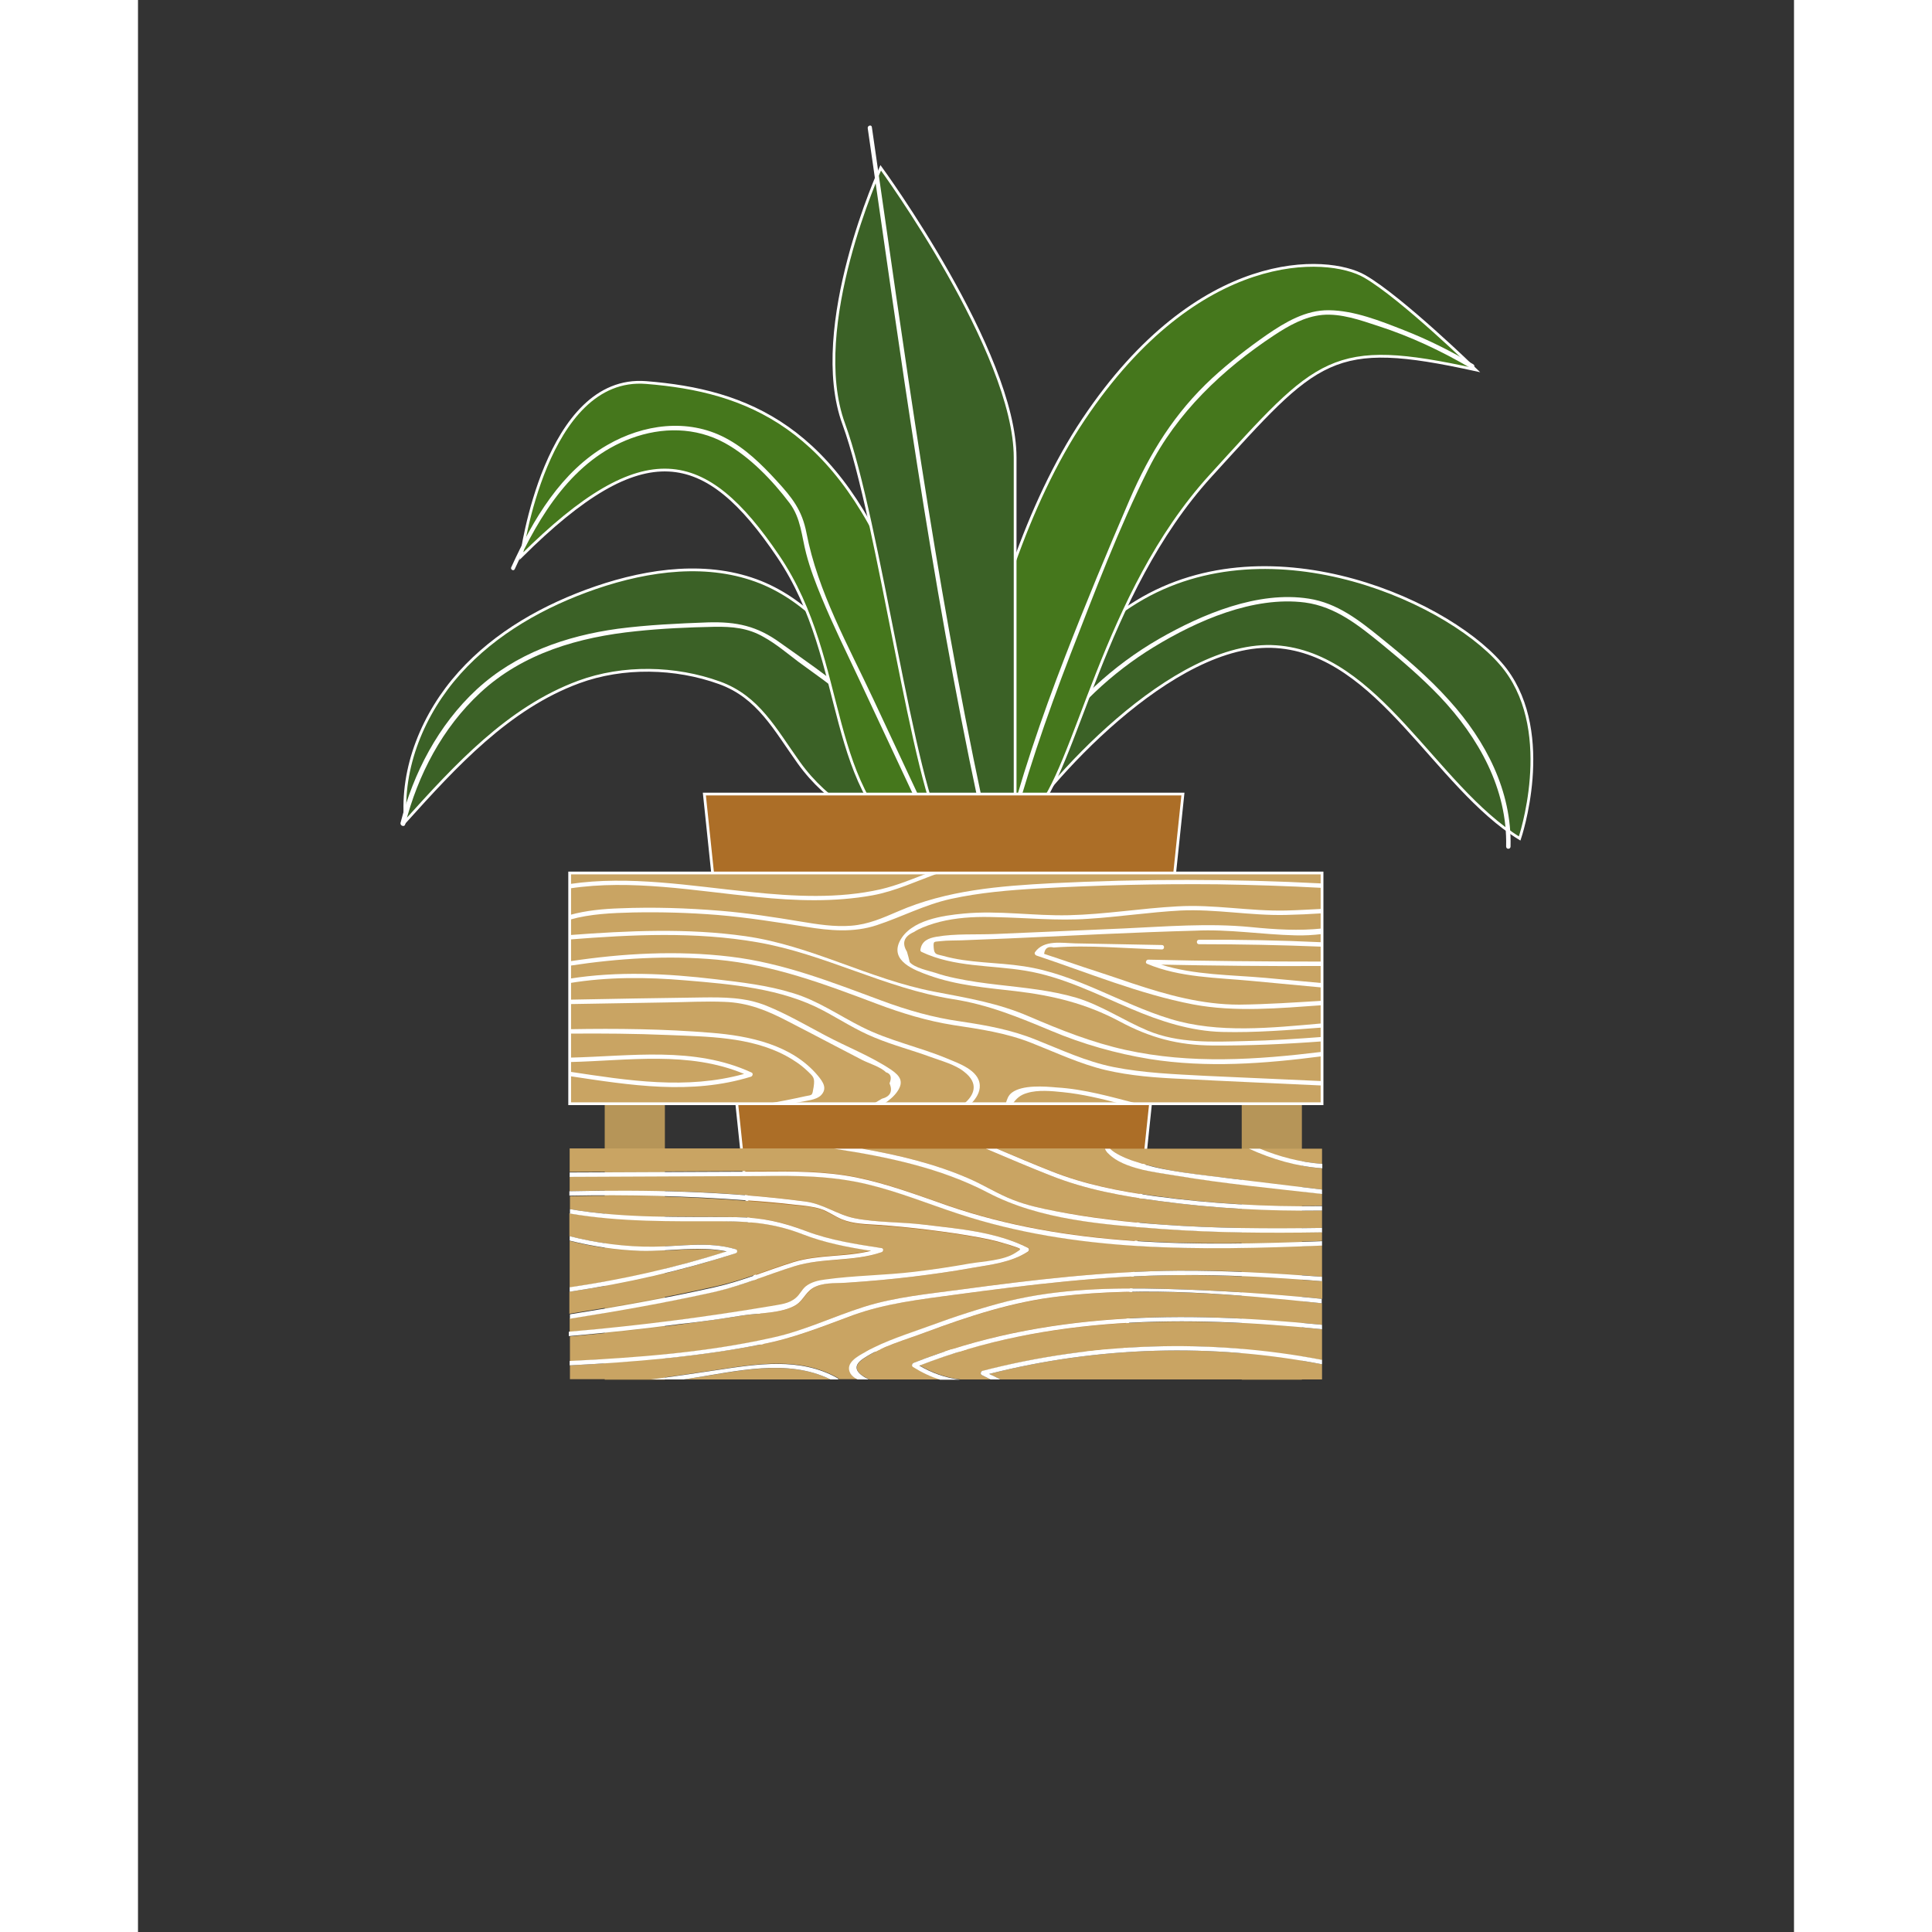 <?xml version="1.0" encoding="utf-8"?>
<!-- Generator: Adobe Illustrator 19.1.0, SVG Export Plug-In . SVG Version: 6.00 Build 0)  -->
<svg version="1.1" id="Layer_1" xmlns="http://www.w3.org/2000/svg" xmlns:xlink="http://www.w3.org/1999/xlink" x="0px" y="0px"
	 width="300px" height="300px" viewBox="400 300 600 700" enable-background="new 0 0 1400 1400" xml:space="preserve">
<rect x="400" y="300" width="600" height="700" fill="#333333" stroke="none"/>
<g>
	
	<g>
		<path fill="#3B6126" stroke="#FFFFFF" stroke-miterlimit="10" d="M716.8,603.8c0,0-3.9-55.9,45.1-85.8
			c49-29.9,115.6,0.9,133.6,24.6c17.9,23.7,5.1,61.2,5.1,61.2c-30.7-18.9-51.1-67-88.3-69.5C775,531.7,728.3,584.3,716.8,603.8z"/>
		<g>
			<path fill="#FFFFFF" d="M897.3,606.7c0.5-20.1-9-38.3-22.2-52.9c-7.5-8.4-16.1-15.7-24.8-22.7c-7.9-6.4-15.8-12.6-26.1-14.2
				c-18.4-2.9-38.6,5.6-54.3,14.6c-16.8,9.7-31,23-42.1,38.9c-0.6,0.8,0.8,1.6,1.4,0.8c10.3-14.8,23.5-27.4,38.9-36.8
				c15.6-9.5,36-18.5,54.7-16.1c11.2,1.5,19.6,8.4,28.1,15.3c7.2,5.9,14.3,12,20.8,18.8c14,14.8,24.5,33.4,24,54.3
				C895.7,607.8,897.3,607.8,897.3,606.7L897.3,606.7z"/>
		</g>
		<path fill="#45771C" stroke="#FFFFFF" stroke-miterlimit="10" d="M692.7,619.7c0,0,8.3-105.7,49.9-167.8
			c41.6-62.1,88.4-59.5,101.8-51.8c13.4,7.7,40.3,33.9,40.3,33.9c-52.5-11.5-57-4.5-96.1,38.4s-48.7,106.6-64,122.3
			C709.4,610.4,692.7,619.7,692.7,619.7z"/>
		<g>
			<path fill="#FFFFFF" d="M883.8,432c-8.1-4.8-16.5-9-25.2-12.4c-8.4-3.3-17.9-7.1-27.1-7.2c-8.4-0.1-15.8,4.3-22.5,8.9
				c-6.9,4.8-13.6,10-19.8,15.7c-13.5,12.5-22.6,27.1-29.9,44c-8.1,18.8-16,37.8-23.4,56.9c-8.6,22.2-16.3,44.7-22.1,67.8
				c-0.3,1,1.3,1.4,1.5,0.4c5.9-23.5,13.8-46.3,22.5-68.9c8.8-22.6,17.5-45.8,28.4-67.5c10.1-20.1,26.8-35.9,45.4-48.2
				c5.3-3.5,11.1-6.8,17.5-7.4c6.8-0.6,13.8,1.9,20.2,4c11.8,3.8,23,9.1,33.6,15.3C883.9,433.9,884.7,432.5,883.8,432L883.8,432z"/>
		</g>
		<path fill="#3B6126" stroke="#FFFFFF" stroke-miterlimit="10" d="M664.1,549.6c-8.3-16.6-21.2-31.6-38.4-38.6
			c-18.9-7.6-40.5-4.7-59.8,1.9c-18.6,6.4-36.3,16.3-49.4,30.9c-13.1,14.6-21.3,34.3-19.6,53.8c18.2-20.2,37.3-41.1,62.8-50.5
			c16-5.9,35-5.5,51,0.3c14.1,5.1,20.1,16.9,28.7,28.9c10.8,15.1,25,21.3,40.6,31.2C675.4,588.1,673,567.4,664.1,549.6z"/>
		<g>
			<path fill="#FFFFFF" d="M496.8,598.7c4.6-18,13.5-35,27.2-47.7c15.5-14.4,35.9-20.2,56.5-22.3c9.4-1,18.8-1.4,28.3-1.6
				c6.5-0.1,12.2,0.4,17.9,3.7c4.5,2.5,8.5,5.9,12.6,9c7.8,5.8,16.2,11.1,22.4,18.6c5,6,9.1,12.5,16.3,15.9c0.9,0.4,1.7-0.9,0.8-1.4
				c-9.4-4.5-13.6-14.3-21.1-21.1c-7.6-6.9-16.6-12.9-25-18.9c-8.4-6.1-15.8-7.7-26.2-7.4c-10.9,0.4-21.8,0.9-32.6,2.3
				c-18.9,2.6-37,8.9-51.2,22c-13.9,12.9-22.9,30.2-27.6,48.4C495,599.3,496.6,599.7,496.8,598.7L496.8,598.7z"/>
		</g>
		<path fill="#45771C" stroke="#FFFFFF" stroke-miterlimit="10" d="M684.6,610.6c0,0,14.6-36.6-8.2-96.4s-55.8-72.7-92.3-75.6
			s-45.2,62.9-45.2,62.9c44.5-44.2,66.7-38.9,93,0C658.3,540.4,647.8,587.8,684.6,610.6z"/>
		<g>
			<path fill="#FFFFFF" d="M536.5,506.2c8.9-19.5,21.1-39.6,42.2-47.4c11.1-4.1,23.3-4.1,33.9,1.7c9.1,5,17.3,13.6,23.5,21.8
				c4.1,5.5,4.3,11.8,6,18.3c1.4,5.4,3.4,10.6,5.5,15.7c4.2,10.2,9.1,20.1,13.8,30.1c10.4,22.2,20.8,44.4,31.2,66.6
				c0.4,0.9,1.8,0.1,1.4-0.8c-9.2-19.5-18.3-39.1-27.5-58.7c-9.1-19.5-20.2-39.1-24.3-60.4c-1.6-8.3-5.2-12.8-10.8-18.9
				c-5.5-6-11.4-11.8-18.7-15.6c-13.6-7.1-29.6-4.9-42.6,2.6c-16.8,9.6-27,27.1-34.8,44.2C534.7,506.3,536.1,507.1,536.5,506.2
				L536.5,506.2z"/>
		</g>
		<path fill="#3B6126" stroke="#FFFFFF" stroke-miterlimit="10" d="M717.8,605.4c0,0,0-101.2,0-139.6s-48.7-105-48.7-105
			s-26.3,57.6-13.4,92.8s25.3,132.7,36.6,148.9C703.7,618.9,717.8,605.4,717.8,605.4z"/>
		<g>
			<path fill="#FFFFFF" d="M664.4,346.5c11.8,81.6,22.8,163.4,40,244c0.2,1,1.8,0.6,1.5-0.4c-17.2-80.6-28.2-162.4-40-244
				C665.8,345,664.2,345.5,664.4,346.5L664.4,346.5z"/>
		</g>
		<g>
			<polygon fill="#AC6E27" stroke="#FFFFFF" stroke-miterlimit="10" points="757.5,789.3 626.3,789.3 605.2,587.7 778.6,587.7 			
				"/>
			<rect x="569.1" y="616.3" fill="#B69558" width="21.8" height="183.6"/>
			<rect x="799.9" y="616.3" fill="#B69558" width="21.8" height="183.6"/>
		</g>
		<rect x="556.4" y="616.3" fill="#C9A463" stroke="#FFFFFF" stroke-miterlimit="10" width="272.6" height="83.6"/>
		<g>
			<path fill="#FFFFFF" d="M681.1,637.7c1.1-0.7,2.1-1.2,3.3-1.7c2.7-1.1,5.4-1.9,8.3-2.5c5.9-1.2,11.9-1.4,17.9-1.2
				c11.3,0.2,22.4,1.4,33.7,0.6c11.2-0.7,22.2-2.4,33.4-3c12.8-0.6,25.4,1.9,38.2,1.6c4.4-0.1,8.9-0.3,13.3-0.6v-1.6
				c-4.4,0.2-8.8,0.5-13.3,0.6c-13.2,0.3-26.1-2.3-39.4-1.5c-13.1,0.7-26.1,2.9-39.3,3.2c-12.7,0.3-25.3-1.8-38-0.6
				c-7.5,0.7-19.3,2.3-23.2,10c-3.6,7.2,5.3,10.5,10.6,12.4c10,3.6,20.8,4.5,31.3,5.7c13.6,1.6,25.6,4.5,37.8,11
				c11,5.9,21.1,8.6,33.5,8.7c13.3,0.1,26.6-0.5,39.9-1.5v-1.6c-9.2,0.7-18.5,1.3-27.8,1.5c-11.9,0.3-24.3,0.9-35.5-3.8
				c-8.8-3.7-16.6-9.1-25.8-11.9c-9.2-2.7-18.9-3.6-28.4-4.7c-5.2-0.6-10.4-1.3-15.5-2.4c-2.4-0.5-4.8-1.1-7.1-1.9
				c-2.5-0.8-7.6-1.8-9.4-3.9c-0.3-1.3-0.6-2.5-1-3.8C676.7,641.7,677.5,639.3,681.1,637.7z"/>
			<path fill="#FFFFFF" d="M819.3,638.9c3.3,0.1,6.5-0.1,9.8-0.5v-2c-8.4,0.9-16.9,0.4-25.9-0.5c-15.3-1.5-30.8-0.2-46.1,0.5
				c-15.4,0.7-30.8,1.3-46.3,2c-7,0.3-14.6-0.2-21.5,1c-2.9,0.5-5.3,1.5-5.8,4.6c-0.1,0.3,0,0.7,0.4,0.9c11.9,5.6,24.9,4.7,37.6,6.8
				c13.5,2.2,25.8,8.5,38.3,13.8c10.6,4.5,21.5,8.1,33.1,8.4c12,0.3,24.1-0.7,36.1-1.6v-1.5c-18.3,1.6-37.6,3.7-54.9-1.6
				c-18.1-5.5-34.3-16.3-53.2-19.1c-9.7-1.5-19.8-1.1-29.3-3.8c-2.2-0.6-3.1-0.3-3.3-2.9c-0.2-2.6,0.1-2.1,2.5-2.4
				c2.5-0.3,5-0.2,7.5-0.3c5.8-0.2,11.7-0.5,17.5-0.7c22.4-1,44.8-2.2,67.2-2.8C795.2,636.6,807.1,638.6,819.3,638.9z"/>
			<path fill="#FFFFFF" d="M731.8,643.3c12.8-1,26.3,0.4,39.2,0.7c1,0,1-1.6,0-1.6c-10.5-0.2-20.9-0.4-31.4-0.6
				c-4.8-0.1-11.4-1.4-14.6,3.2c-0.3,0.4,0,1,0.5,1.2c18.6,6.2,37.4,14,56.7,17.7c15.3,2.9,31.3,1.4,46.9,0.3v-1.6
				c-10,0.6-20,1.3-30.1,1.4c-13.4,0-26.1-3.5-38.7-7.7c-5.9-2-11.8-4-17.7-5.9c-3.2-1.1-6.3-2.1-9.5-3.2c-1.6-0.5-3.2-1.1-4.8-1.6
				C728.6,643.5,729.7,642.8,731.8,643.3z"/>
			<path fill="#FFFFFF" d="M784.4,640.5c-1,0-1,1.6,0,1.6c14.9,0,29.8,0.3,44.6,0.9v-1.6C814.2,640.7,799.3,640.4,784.4,640.5z"/>
			<path fill="#FFFFFF" d="M766,647.7c-0.7,0-1.2,1.2-0.4,1.5c11.8,5,25.3,5,37.9,6.2c8.5,0.8,17.1,1.6,25.6,2.4v-1.6
				c-6.9-0.6-13.7-1.3-20.6-1.9c-12.3-1.1-25.8-1-37.8-4.8c19.5,0.4,38.9,0.6,58.4,0.5v-1.6C808,648.4,787,648.2,766,647.7z"/>
			<path fill="#FFFFFF" d="M624.4,641.4c24.4,4.2,46.3,16.7,70.8,20.6c12.9,2,23.7,6.5,35.7,11.5c11.4,4.8,23.4,8.2,35.6,10.2
				c20.8,3.3,41.7,1.7,62.5-1v-1.6c-23.8,2.9-47.5,4.5-71.2-0.7c-12.2-2.7-23.5-7.2-34.9-12.1c-11.3-4.9-22.4-6.7-34.4-9
				c-23.5-4.5-44.5-16.7-68.4-20.1c-21.1-3-42.5-2-63.8-0.4v1.6C579.1,638.6,602,637.5,624.4,641.4z"/>
			<path fill="#FFFFFF" d="M753.4,686.6c-9.9-2-18.8-6.2-28.1-9.9c-8.9-3.6-17.8-5.2-27.2-6.6c-10-1.4-19.4-4.1-28.8-7.6
				c-18.1-6.7-35.5-13.6-54.8-15.9c-19.3-2.3-38.9-1.2-58.1,1.7v1.6c17.7-2.7,35.6-3.8,53.4-2.2c20.5,1.9,38.8,8.8,57.9,16
				c9,3.4,18.2,6.2,27.7,7.7c9.8,1.5,19.1,2.8,28.4,6.5c8.9,3.5,17.5,7.6,26.8,9.8c9,2.1,18.3,2.8,27.6,3.2
				c16.9,0.9,33.9,1.6,50.8,2.4v-1.6c-14.1-0.6-28.1-1.3-42.2-1.9C775.7,689.2,764.4,688.8,753.4,686.6z"/>
			<path fill="#FFFFFF" d="M699.3,699.9h2.5c1.9-1.9,3.3-4.2,3.2-6.6c-0.2-5.6-7.9-8.1-11.9-9.8c-10.1-4.2-20.9-6.4-30.8-11.4
				c-8.4-4.2-16-9.6-25.1-12.3c-9-2.8-18.5-3.9-27.9-5c-17.6-2.1-35.4-3-53-0.2v1.6c13.9-2.3,28-2.2,42-1
				c16.8,1.4,34.8,2.9,49.9,10.9c6.2,3.3,12,7.1,18.6,9.8c6.7,2.8,13.7,4.6,20.5,7.1c3.8,1.4,8.8,2.7,12,5.3
				C704.9,692.6,702.9,696.9,699.3,699.9z"/>
			<path fill="#FFFFFF" d="M675.1,695.5c2.5-3.6,1-5.7-2.2-7.9c-7.3-4.9-16.1-8.3-23.8-12.4c-7-3.7-14-7.8-21.4-10.8
				c-7.7-3.1-15.4-3.1-23.6-3c-15.9,0.2-31.8,0.5-47.7,0.8v1.6c11.7-0.2,23.5-0.4,35.2-0.6c7-0.1,14-0.5,21-0.2
				c8.4,0.3,15.3,3.1,22.6,6.9c5.8,3,11.6,6,17.3,9c3.3,1.7,6.5,3.4,9.8,5.1c2.5,1.3,6.7,2.5,8.7,4.5c1.7,0.5,2.2,1.8,1.3,4
				c1.2,2.9,0.3,4.8-2.8,5.6c-1,0.6-2,1.2-3,1.8h3.8C672.3,698.6,674,697.1,675.1,695.5z"/>
			<path fill="#FFFFFF" d="M641.7,697.2c-4.5,1-9.1,1.9-13.6,2.7h8.4c1.1-0.2,2.2-0.4,3.3-0.6c2.3-0.5,5.8-0.7,7.6-2.4
				c2.5-2.5,0.8-4.9-1.1-7.2c-9.4-11.2-24.8-14.4-38.6-15.5c-17-1.4-34.1-1.6-51.2-1.3v1.6c11.8-0.1,23.7,0,35.5,0.5
				c14.3,0.6,29.8,0.6,42.7,7.5c2.8,1.5,5.5,3.3,7.8,5.5c2.2,2.1,2.8,2.4,2.3,5.8C644.2,697.2,644.5,696.6,641.7,697.2z"/>
			<path fill="#FFFFFF" d="M556.4,689.9c22,3.3,44,6.9,65.7,0.2c0.6-0.2,0.9-1.2,0.2-1.5c-20.8-9.6-43.7-5.9-65.9-5.4v1.6
				c21.2-0.5,43.2-4.1,63.2,4.3c-20.9,5.8-42,2.4-63.2-0.8V689.9z"/>
			<path fill="#FFFFFF" d="M716.6,695.9c-1.4,1.1-1.7,2.4-2.2,3.9h2.6c1.2-1.7,2.6-3.1,5.2-3.8c3.9-1.2,8.9-0.7,12.8-0.3
				c7.1,0.7,14.1,2.4,21,4.2h6.2c-9.7-2.5-19.3-5.3-29.4-5.9C728.4,693.6,720.4,693,716.6,695.9z"/>
			<path fill="#FFFFFF" d="M731.3,620c-19.1,1-38.2,2.5-55.9,10.2c-5.6,2.4-10.7,4.7-16.9,5.2c-6.2,0.5-12.3-0.5-18.4-1.5
				c-9.6-1.6-19.3-3.1-29-3.9c-12.1-1-24.3-1.4-36.5-0.9c-6.2,0.2-12.3,0.8-18.1,2.4v1.7c7.4-2.1,15.2-2.4,23-2.6
				c10.2-0.2,20.3,0.1,30.4,0.9c10.8,0.9,21.4,2.6,32.1,4.3c8.6,1.4,17.3,2.2,25.7-0.6c9.1-3,17.3-7.4,26.8-9.5
				c10.5-2.3,21.2-3.2,31.9-3.8c21.5-1.2,43-1.7,64.6-1.5c12.7,0.2,25.4,0.6,38.1,1.3v-1.6C796.5,618.4,763.8,618.4,731.3,620z"/>
			<path fill="#FFFFFF" d="M556.4,621.9c22.3-3.4,45.5,0.9,67.9,3.1c13.9,1.4,28,1.9,41.8-0.6c8.3-1.5,16.3-5.3,24.4-8.2h-4
				c-5.7,2.2-11.4,4.6-17.4,6c-15.4,3.5-31.5,2.6-47.1,1c-21.7-2.2-44-6.1-65.6-2.9V621.9z"/>
			<path fill="#C9A463" d="M705.9,796.8c40.3-10.5,82.3-11.8,123.1-4v-11.2c-49.1-4.9-99.3-4.9-145.9,13.1c4.7,2.7,9.5,4.4,14.8,5.1
				h11c-1.1-0.5-2.1-1.1-3.2-1.6C705.1,797.9,705.2,796.9,705.9,796.8z"/>
			<path fill="#C9A463" d="M708.4,797.8c1.4,0.7,2.8,1.4,4.1,2H829v-5.5C789.1,786.6,747.9,787.8,708.4,797.8z"/>
			<path fill="#C9A463" d="M768.4,733.3c20.1,2.8,40.4,4,60.6,3.6v-4.4c-17.6-2-35.2-3.8-52.7-6.6c-7.2-1.2-19.1-2.4-24.7-7.9
				c-0.6-0.6-1.1-1.3-1.4-1.9h-39.1c6.6,2.8,13.2,5.6,19.8,8.2C743.1,729.1,755.5,731.6,768.4,733.3z"/>
			<path fill="#C9A463" d="M717.2,734.8c4.9,1.9,10,3,15.1,4c12.8,2.4,25.8,3.9,38.8,4.9c19.3,1.4,38.6,1.5,57.9,1.2v-6.3
				c-19.6,0.3-39.2-0.8-58.6-3.4c-13.7-1.8-27-4.2-39.8-9.3c-7.9-3.1-15.6-6.4-23.4-9.7h-44.8c13.2,2.3,26.4,5.5,38.4,10.7
				C706.4,729.3,711.6,732.6,717.2,734.8z"/>
			<path fill="#C9A463" d="M582,753.3c-8.7-0.3-17.2-1.6-25.6-3.7v16.9c19.3-2.8,38.3-7.2,56.9-13
				C603.1,751.4,592.4,753.6,582,753.3z"/>
			<path fill="#C9A463" d="M758.7,719.9c1.4,0.6,2.9,1,4.4,1.5c3.3,1,6.8,1.8,10.2,2.5c6.9,1.3,14,2.1,21,2.9
				c11.6,1.4,23.2,2.8,34.7,4.2v-7.7c-9.4-0.7-18.2-3.3-26.6-7.1h-50.2C754.1,718.1,758.1,719.7,758.7,719.9z"/>
			<path fill="#C9A463" d="M829,716.2h-22.5c7.2,2.9,14.6,4.9,22.5,5.5V716.2z"/>
			<path fill="#C9A463" d="M660.2,726.5c11.4,2.3,22.2,6.5,33.1,10.2c43.9,15.1,89.9,14.7,135.7,12.9v-3.2
				c-19.3,0.3-38.7,0.2-57.9-1.2c-21.2-1.5-44.1-3.2-63.2-13.2c-17-8.9-36.5-13-55.7-15.9h-95.8v8.5c23-0.1,46-0.2,69-0.3
				C637.1,724.3,648.8,724.2,660.2,726.5z"/>
			<path fill="#C9A463" d="M681.1,793.8C728.2,775,779.2,775,829,780v-7.8c-31.3-3.3-63.9-6.1-95-2.5c-16.9,2-33,7.2-48.8,13.1
				c-7.3,2.7-15.6,5-22.1,9.3c-5.2,3.4-1.9,5.9,1.9,7.7h25.8c-3.4-1.1-6.7-2.6-9.8-4.6C680.3,794.8,680.4,794,681.1,793.8z"/>
			<path fill="#C9A463" d="M638.6,770.4c1.4-1.2,2.1-3,3.5-4.1c2-1.6,4.5-2.2,7-2.5c10.7-1.5,21.7-1.5,32.4-2.8
				c6.7-0.8,13.4-1.8,20.1-3c4.8-0.8,12.1-1.1,16.4-3.8c2.7-1.7,2.8-1.3-2.2-3c-1-0.4-2.1-0.7-3.1-0.9c-2.5-0.7-4.9-1.2-7.4-1.7
				c-6.4-1.2-12.9-2.2-19.3-2.9c-5.8-0.7-11.6-1.3-17.5-1.7c-4.4-0.3-9-0.3-13.2-2c-2.7-1.1-5.1-2.8-7.8-3.8c-3-1-6.2-1.2-9.2-1.5
				c-5.9-0.6-11.7-1.1-17.6-1.6c-21.4-1.6-42.8-2.2-64.2-1.7v4.7c19.9,3.4,40.1,2.6,60.2,2.9c9.4,0.1,16.8,1.7,25.5,5.1
				c8.8,3.4,18,4.8,27.2,6.1c0.9,0.1,0.7,1.3,0,1.5c-10.2,3.6-21.2,1.9-31.6,5.1c-9.6,3-18.7,6.9-28.6,9.1
				c-17.5,3.9-35.1,7-52.8,9.8v4.9c24.5-2.1,49-5.2,73.3-9.3C632.9,772.8,636.2,772.6,638.6,770.4z"/>
			<path fill="#C9A463" d="M637.3,757.2c9.2-2.8,18.9-1.9,28.1-4.1c-8.4-1.3-16.7-2.9-24.8-6c-9.7-3.8-18.6-4.6-29-4.7
				c-18.5-0.1-37,0.2-55.3-2.8v8.3c9.9,2.5,20.1,3.9,30.4,3.8c10-0.1,19.9-2,29.7,0.9c0.8,0.2,0.7,1.3,0,1.5
				c-19.6,6.4-39.7,11-60.1,13.9v8c17.5-2.8,35.1-5.9,52.4-9.8C618.7,764.1,627.7,760.2,637.3,757.2z"/>
			<path fill="#C9A463" d="M658.3,797.6c-2.1-3.8,2.8-6.3,5.7-7.9c7.1-4,15.4-6.4,23-9.3c9.2-3.4,18.5-6.6,28.1-8.9
				c18.8-4.6,38-5,57.2-4.5c19,0.5,37.9,1.7,56.8,3.6v-6.4c-17.4-1.3-34.8-2.3-52.3-2.2c-27,0.2-53.9,3.5-80.7,7.1
				c-12.5,1.7-25,3-36.9,7.4c-11.1,4.1-21.6,8.4-33.3,10.6c-22.8,4.4-46.2,6.4-69.4,7.6v5h29.4c8-1,16-2.2,24-3.4
				c14.6-2.2,30.1-4.7,43.6,2.9c0.2,0.1,0.3,0.3,0.4,0.5h7.1C659.7,799.2,658.7,798.5,658.3,797.6z"/>
			<path fill="#C9A463" d="M600.3,799.4c-0.9,0.1-1.8,0.3-2.6,0.4h53.2C635.3,792.1,616.6,797,600.3,799.4z"/>
			<path fill="#C9A463" d="M663,773.5c11.4-3.6,23.5-4.7,35.3-6.3c26-3.5,52.1-6.6,78.4-6.8c17.5-0.2,34.9,0.8,52.3,2.2v-11.4
				c-44.2,1.8-89.2,2.5-131.7-11.5c-11-3.6-21.8-8-33-10.7c-12.8-3.1-25.8-3.1-38.9-3.1c-23,0.1-46,0.2-69,0.3v5.4
				c28.4-0.7,57.2,0,85.2,3.7c6.7,0.9,11.7,4.8,18.2,6.1c8.1,1.6,16.8,1.4,25,2.3c12.6,1.5,26.2,2.7,37.7,8.4c0.6,0.3,0.5,1.1,0,1.4
				c-6.1,3.9-13.4,4.7-20.3,5.9c-7.2,1.3-14.5,2.3-21.7,3.2c-7.6,0.9-15.2,1.6-22.9,2.1c-3.7,0.2-8.1-0.1-11.6,1.3
				c-3.9,1.6-4.5,4.9-7.5,6.8c-5,3.1-13.6,2.9-19.3,3.8c-7.4,1.2-14.9,2.2-22.3,3.2c-13.4,1.8-26.9,3.2-40.4,4.4v9
				c24.6-1.2,49.7-3.1,73.7-8.5C641.5,782.1,651.9,777,663,773.5z"/>
			<path fill="#FFFFFF" d="M619.1,776.6c5.7-0.9,14.3-0.7,19.3-3.8c3-1.9,3.6-5.3,7.5-6.8c3.5-1.4,7.9-1,11.6-1.3
				c7.6-0.5,15.3-1.2,22.9-2.1c7.3-0.9,14.5-1.9,21.7-3.2c7-1.2,14.3-2,20.3-5.9c0.5-0.3,0.6-1.1,0-1.4c-11.5-5.8-25.1-6.9-37.7-8.4
				c-8.2-1-16.9-0.7-25-2.3c-6.5-1.3-11.4-5.3-18.2-6.1c-28.1-3.7-56.9-4.3-85.2-3.7v1.6c21.4-0.4,42.8,0.1,64.2,1.7
				c5.9,0.4,11.7,0.9,17.6,1.6c3.1,0.3,6.3,0.6,9.2,1.5c2.8,0.9,5.1,2.7,7.8,3.8c4.2,1.7,8.8,1.7,13.2,2c5.8,0.4,11.7,1,17.5,1.7
				c6.5,0.8,12.9,1.7,19.3,2.9c2.5,0.5,5,1,7.4,1.7c1,0.3,2.1,0.6,3.1,0.9c5,1.7,4.8,1.3,2.2,3c-4.2,2.7-11.5,3-16.4,3.8
				c-6.7,1.2-13.4,2.2-20.1,3c-10.8,1.3-21.7,1.3-32.4,2.8c-2.4,0.3-5,0.9-7,2.5c-1.4,1.2-2.1,2.9-3.5,4.1c-2.5,2.2-5.7,2.4-9,3
				c-24.3,4.1-48.7,7.2-73.3,9.3v1.6c13.5-1.2,26.9-2.6,40.4-4.4C604.2,778.9,611.7,777.8,619.1,776.6z"/>
			<path fill="#FFFFFF" d="M637.8,758.8c10.3-3.2,21.4-1.6,31.6-5.1c0.7-0.2,0.9-1.4,0-1.5c-9.2-1.4-18.5-2.8-27.2-6.1
				c-8.7-3.3-16.1-5-25.5-5.1c-20.1-0.2-40.3,0.5-60.2-2.9v1.6c18.3,3.1,36.8,2.8,55.3,2.8c10.4,0,19.3,0.9,29,4.7
				c8,3.1,16.3,4.7,24.8,6c-9.2,2.3-18.9,1.3-28.1,4.1c-9.6,3-18.7,6.9-28.6,9.1c-17.3,3.9-34.8,7-52.4,9.8v1.6
				c17.7-2.8,35.3-5.9,52.8-9.8C619.1,765.7,628.2,761.8,637.8,758.8z"/>
			<path fill="#FFFFFF" d="M616.5,752.6c-9.8-2.9-19.7-1-29.7-0.9c-10.3,0.1-20.5-1.3-30.4-3.8v1.6c8.4,2.1,16.9,3.4,25.6,3.7
				c10.4,0.3,21-1.9,31.3,0.2c-18.6,5.9-37.6,10.2-56.9,13v1.6c20.4-3,40.5-7.6,60.1-13.9C617.3,753.9,617.3,752.8,616.5,752.6z"/>
			<path fill="#FFFFFF" d="M664.3,729.1c11.3,2.7,22,7.1,33,10.7c42.5,14,87.5,13.3,131.7,11.5v-1.6c-45.8,1.8-91.8,2.2-135.7-12.9
				c-10.9-3.8-21.8-7.9-33.1-10.2c-11.5-2.3-23.2-2.2-34.8-2.1c-23,0.1-46,0.2-69,0.3v1.6c23-0.1,46-0.2,69-0.3
				C638.5,725.9,651.5,726,664.3,729.1z"/>
			<path fill="#FFFFFF" d="M771.1,745.3c19.3,1.4,38.6,1.5,57.9,1.2v-1.6c-19.3,0.3-38.7,0.2-57.9-1.2c-13-0.9-26-2.4-38.8-4.9
				c-5.1-1-10.2-2.1-15.1-4c-5.7-2.2-10.8-5.5-16.4-7.9c-12-5.2-25.2-8.4-38.4-10.7h-10.2c19.2,2.9,38.7,7,55.7,15.9
				C727,742.1,749.9,743.7,771.1,745.3z"/>
			<path fill="#FFFFFF" d="M770.4,735.2c19.4,2.6,39,3.7,58.6,3.4V737c-20.3,0.3-40.5-0.9-60.6-3.6c-12.8-1.8-25.3-4.2-37.4-9
				c-6.6-2.6-13.2-5.4-19.8-8.2h-4c7.8,3.3,15.5,6.6,23.4,9.7C743.4,731,756.7,733.4,770.4,735.2z"/>
			<path fill="#FFFFFF" d="M776.3,726c17.4,2.9,35.1,4.6,52.7,6.6V731c-11.6-1.4-23.2-2.8-34.7-4.2c-7-0.9-14-1.6-21-2.9
				c-3.4-0.6-6.9-1.4-10.2-2.5c-1.5-0.5-3-0.9-4.4-1.5c-0.6-0.2-4.6-1.8-6.5-3.7h-1.9c0.3,0.7,0.8,1.4,1.4,1.9
				C757.2,723.6,769.1,724.8,776.3,726z"/>
			<path fill="#FFFFFF" d="M829,721.7c-7.9-0.6-15.4-2.6-22.5-5.5h-4c8.4,3.8,17.1,6.4,26.6,7.1V721.7z"/>
			<path fill="#FFFFFF" d="M659.1,776.5c11.9-4.3,24.4-5.7,36.9-7.4c26.8-3.6,53.6-6.9,80.7-7.1c17.5-0.2,34.9,0.8,52.3,2.2v-1.6
				c-17.4-1.3-34.8-2.3-52.3-2.2c-26.3,0.2-52.4,3.3-78.4,6.8c-11.8,1.6-23.9,2.7-35.3,6.3c-11.1,3.5-21.5,8.6-32.9,11.1
				c-24,5.4-49.1,7.3-73.7,8.5v1.6c23.2-1.2,46.7-3.1,69.4-7.6C637.5,784.9,648,780.6,659.1,776.5z"/>
			<path fill="#FFFFFF" d="M663,792.1c6.5-4.3,14.9-6.6,22.1-9.3c15.8-5.9,32-11.2,48.8-13.1c31.1-3.7,63.8-0.8,95,2.5v-1.6
				c-18.9-1.9-37.8-3.1-56.8-3.6c-19.2-0.5-38.4-0.1-57.2,4.5c-9.5,2.4-18.9,5.5-28.1,8.9c-7.6,2.8-15.9,5.3-23,9.3
				c-2.9,1.6-7.8,4.1-5.7,7.9c0.5,0.9,1.4,1.6,2.6,2.2h4.1C661.1,798,657.9,795.4,663,792.1z"/>
			<path fill="#FFFFFF" d="M829,781.6V780c-49.8-5-100.8-4.9-148,13.8c-0.6,0.3-0.8,1.1-0.2,1.5c3.2,2,6.4,3.5,9.8,4.6h7.3
				c-5.4-0.7-10.2-2.4-14.8-5.1C729.7,776.6,779.9,776.6,829,781.6z"/>
			<path fill="#FFFFFF" d="M829,794.3v-1.6c-40.8-7.8-82.9-6.4-123.1,4c-0.6,0.2-0.8,1.2-0.2,1.5c1.1,0.5,2.1,1.1,3.2,1.6h3.6
				c-1.4-0.7-2.8-1.4-4.1-2C747.9,787.8,789.1,786.6,829,794.3z"/>
			<path fill="#FFFFFF" d="M653.4,799.3c-13.5-7.6-29-5.1-43.6-2.9c-8,1.2-16,2.4-24,3.4h11.9c0.9-0.1,1.8-0.3,2.6-0.4
				c16.3-2.5,35-7.3,50.6,0.4h2.9C653.7,799.6,653.6,799.4,653.4,799.3z"/>
		</g>
	</g>
	
</g>
</svg>

